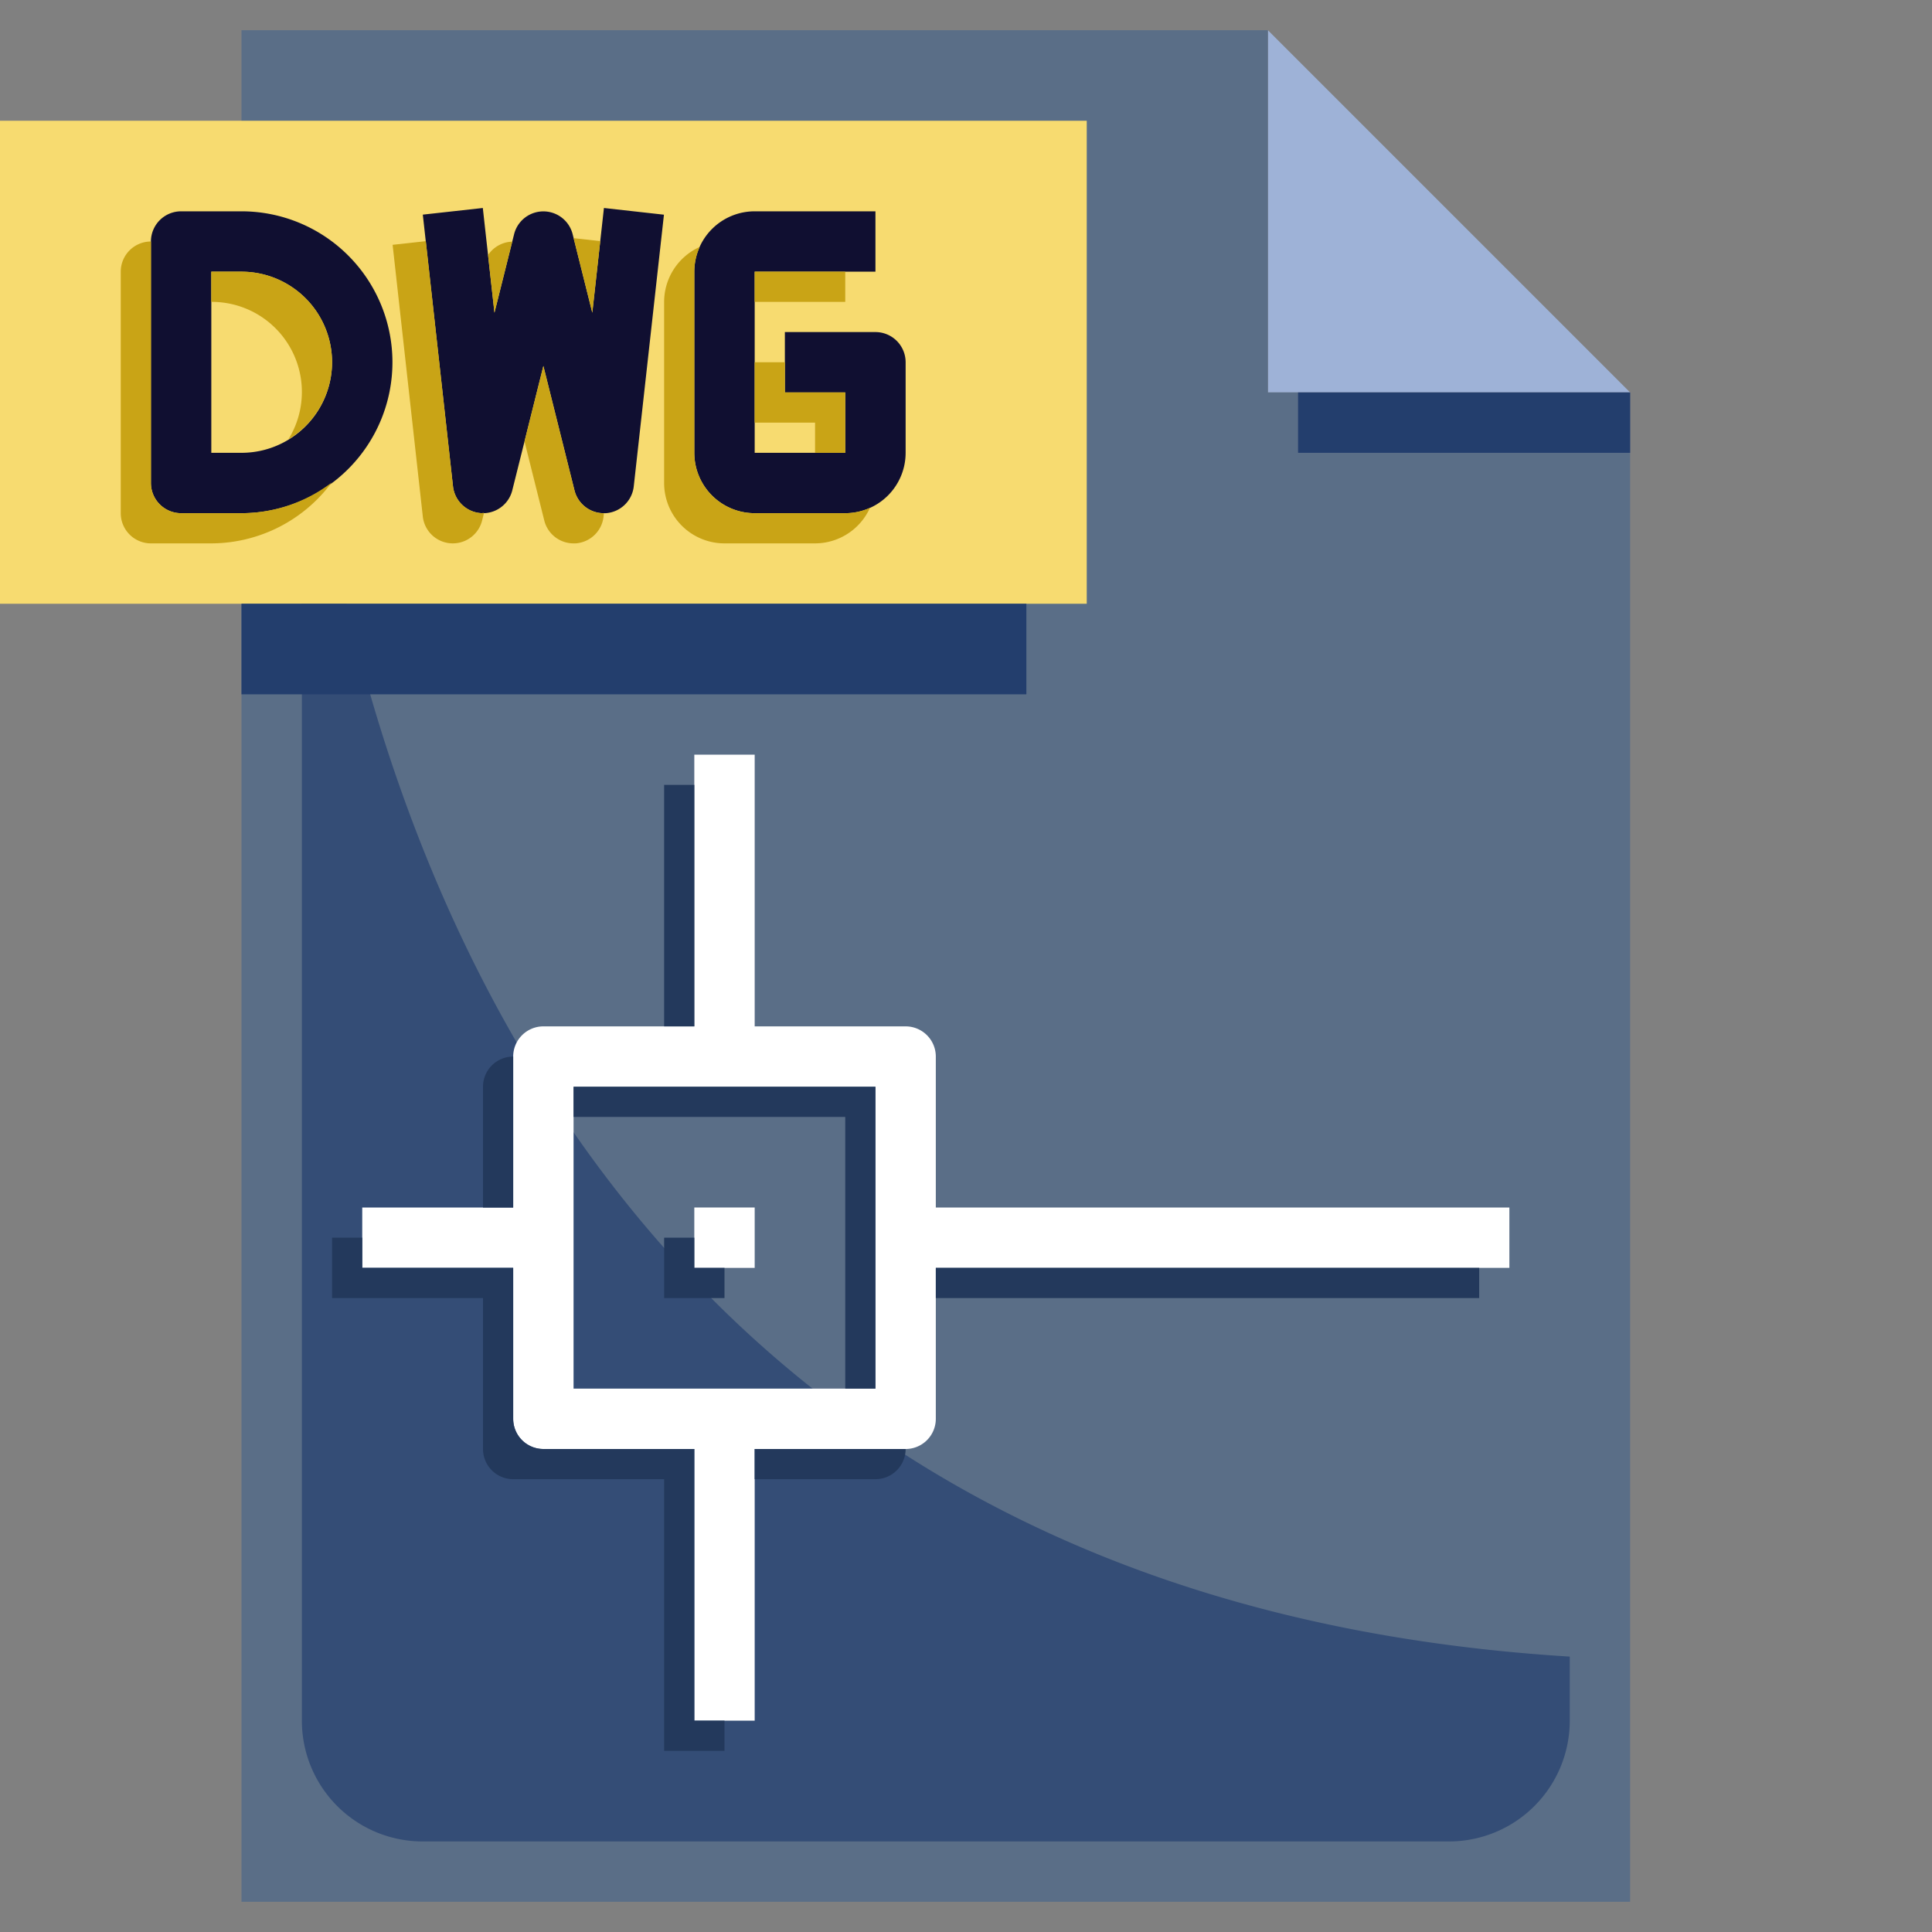 <svg xmlns="http://www.w3.org/2000/svg" viewBox="0 0 64 64"><rect x="0" y="0" width="64" height="64" fill="#808080" stroke="none"/><g id="_24-DWG" data-name="24-DWG"><path d="M42,1,54,13H42Z" style="fill:#9eb2d7"/><path d="M54,13V63H8V1H42V13Z" style="fill:#5a6e87"/><path d="M10,9V57a4,4,0,0,0,4,4H48a4,4,0,0,0,4-4V54.877C10,52.289,10,9,10,9Z" style="fill:#344d76"/><rect x="43" y="13" width="11" height="2" style="fill:#233e6d"/><rect y="4" width="36" height="16" style="fill:#f7db70"/><rect x="8" y="20" width="26" height="3" style="fill:#233e6d"/><rect x="23" y="40" width="2" height="2" style="fill:#fff"/><path d="M50,40H31V35a1,1,0,0,0-1-1H25V25H23v9H18a1,1,0,0,0-1,1v5H12v2h5v5a1,1,0,0,0,1,1h5v9h2V48h5a1,1,0,0,0,1-1V42H50ZM29,46H19V36H29Z" style="fill:#fff"/><path d="M8,17H6a1,1,0,0,1-1-1V8A1,1,0,0,1,6,7H8A5,5,0,0,1,8,17ZM7,15H8A3,3,0,0,0,8,9H7Z" style="fill:#100f31"/><path d="M28,17H25a2,2,0,0,1-2-2V9a2,2,0,0,1,2-2h4V9H25v6h3V13H26V11h3a1,1,0,0,1,1,1v3A2,2,0,0,1,28,17Z" style="fill:#100f31"/><path d="M20.006,6.89l-.385,3.469-.651-2.6a1,1,0,0,0-1.94,0l-.651,2.6L15.994,6.89l-1.988.22,1,9a1,1,0,0,0,1.964.133L18,12.123l1.03,4.12A1,1,0,0,0,20,17c.022,0,.044,0,.067,0a1,1,0,0,0,.927-.888l1-9Z" style="fill:#100f31"/><path d="M16.968,8.005a1,1,0,0,0-.8.443l.212,1.911Z" style="fill:#c9a416"/><polygon points="19.884 7.987 19.006 7.89 19.005 7.898 19.621 10.359 19.884 7.987" style="fill:#c9a416"/><path d="M15.006,16.11l-.9-8.122-1.1.122,1,9a1,1,0,0,0,1.964.133l.064-.256c-.034,0-.066.013-.1.011A1,1,0,0,1,15.006,16.11Z" style="fill:#c9a416"/><path d="M19.03,16.243,18,12.123l-.625,2.5.655,2.62A1,1,0,0,0,19,18c.022,0,.044,0,.067,0a1,1,0,0,0,.927-.888l.012-.11H20A1,1,0,0,1,19.03,16.243Z" style="fill:#c9a416"/><path d="M6,17a1,1,0,0,1-1-1V8A1,1,0,0,0,4,9v8a1,1,0,0,0,1,1H7a4.981,4.981,0,0,0,3.986-2.014A4.953,4.953,0,0,1,8,17Z" style="fill:#c9a416"/><path d="M11,12A3,3,0,0,0,8,9H7v1a2.984,2.984,0,0,1,2.554,4.554A2.993,2.993,0,0,0,11,12Z" style="fill:#c9a416"/><polygon points="27 14 27 15 28 15 28 13 26 13 26 12 25 12 25 14 27 14" style="fill:#c9a416"/><path d="M25,17a2,2,0,0,1-2-2V9a1.99,1.99,0,0,1,.18-.82A2,2,0,0,0,22,10v6a2,2,0,0,0,2,2h3a2,2,0,0,0,1.82-1.18A1.99,1.99,0,0,1,28,17Z" style="fill:#c9a416"/><rect x="25" y="9" width="3" height="1" style="fill:#c9a416"/><polygon points="23 41 22 41 22 43 24 43 24 42 23 42 23 41" style="fill:#23395c"/><path d="M17,35a1,1,0,0,0-1,1v4h1Z" style="fill:#23395c"/><path d="M23,48H18a1,1,0,0,1-1-1V42H12V41H11v2h5v5a1,1,0,0,0,1,1h5v9h2V57H23Z" style="fill:#23395c"/><rect x="31" y="42" width="18" height="1" style="fill:#23395c"/><path d="M25,49h4a1,1,0,0,0,1-1H25Z" style="fill:#23395c"/><rect x="22" y="26" width="1" height="8" style="fill:#23395c"/><polygon points="19 37 28 37 28 46 29 46 29 36 19 36 19 37" style="fill:#23395c"/></g></svg>